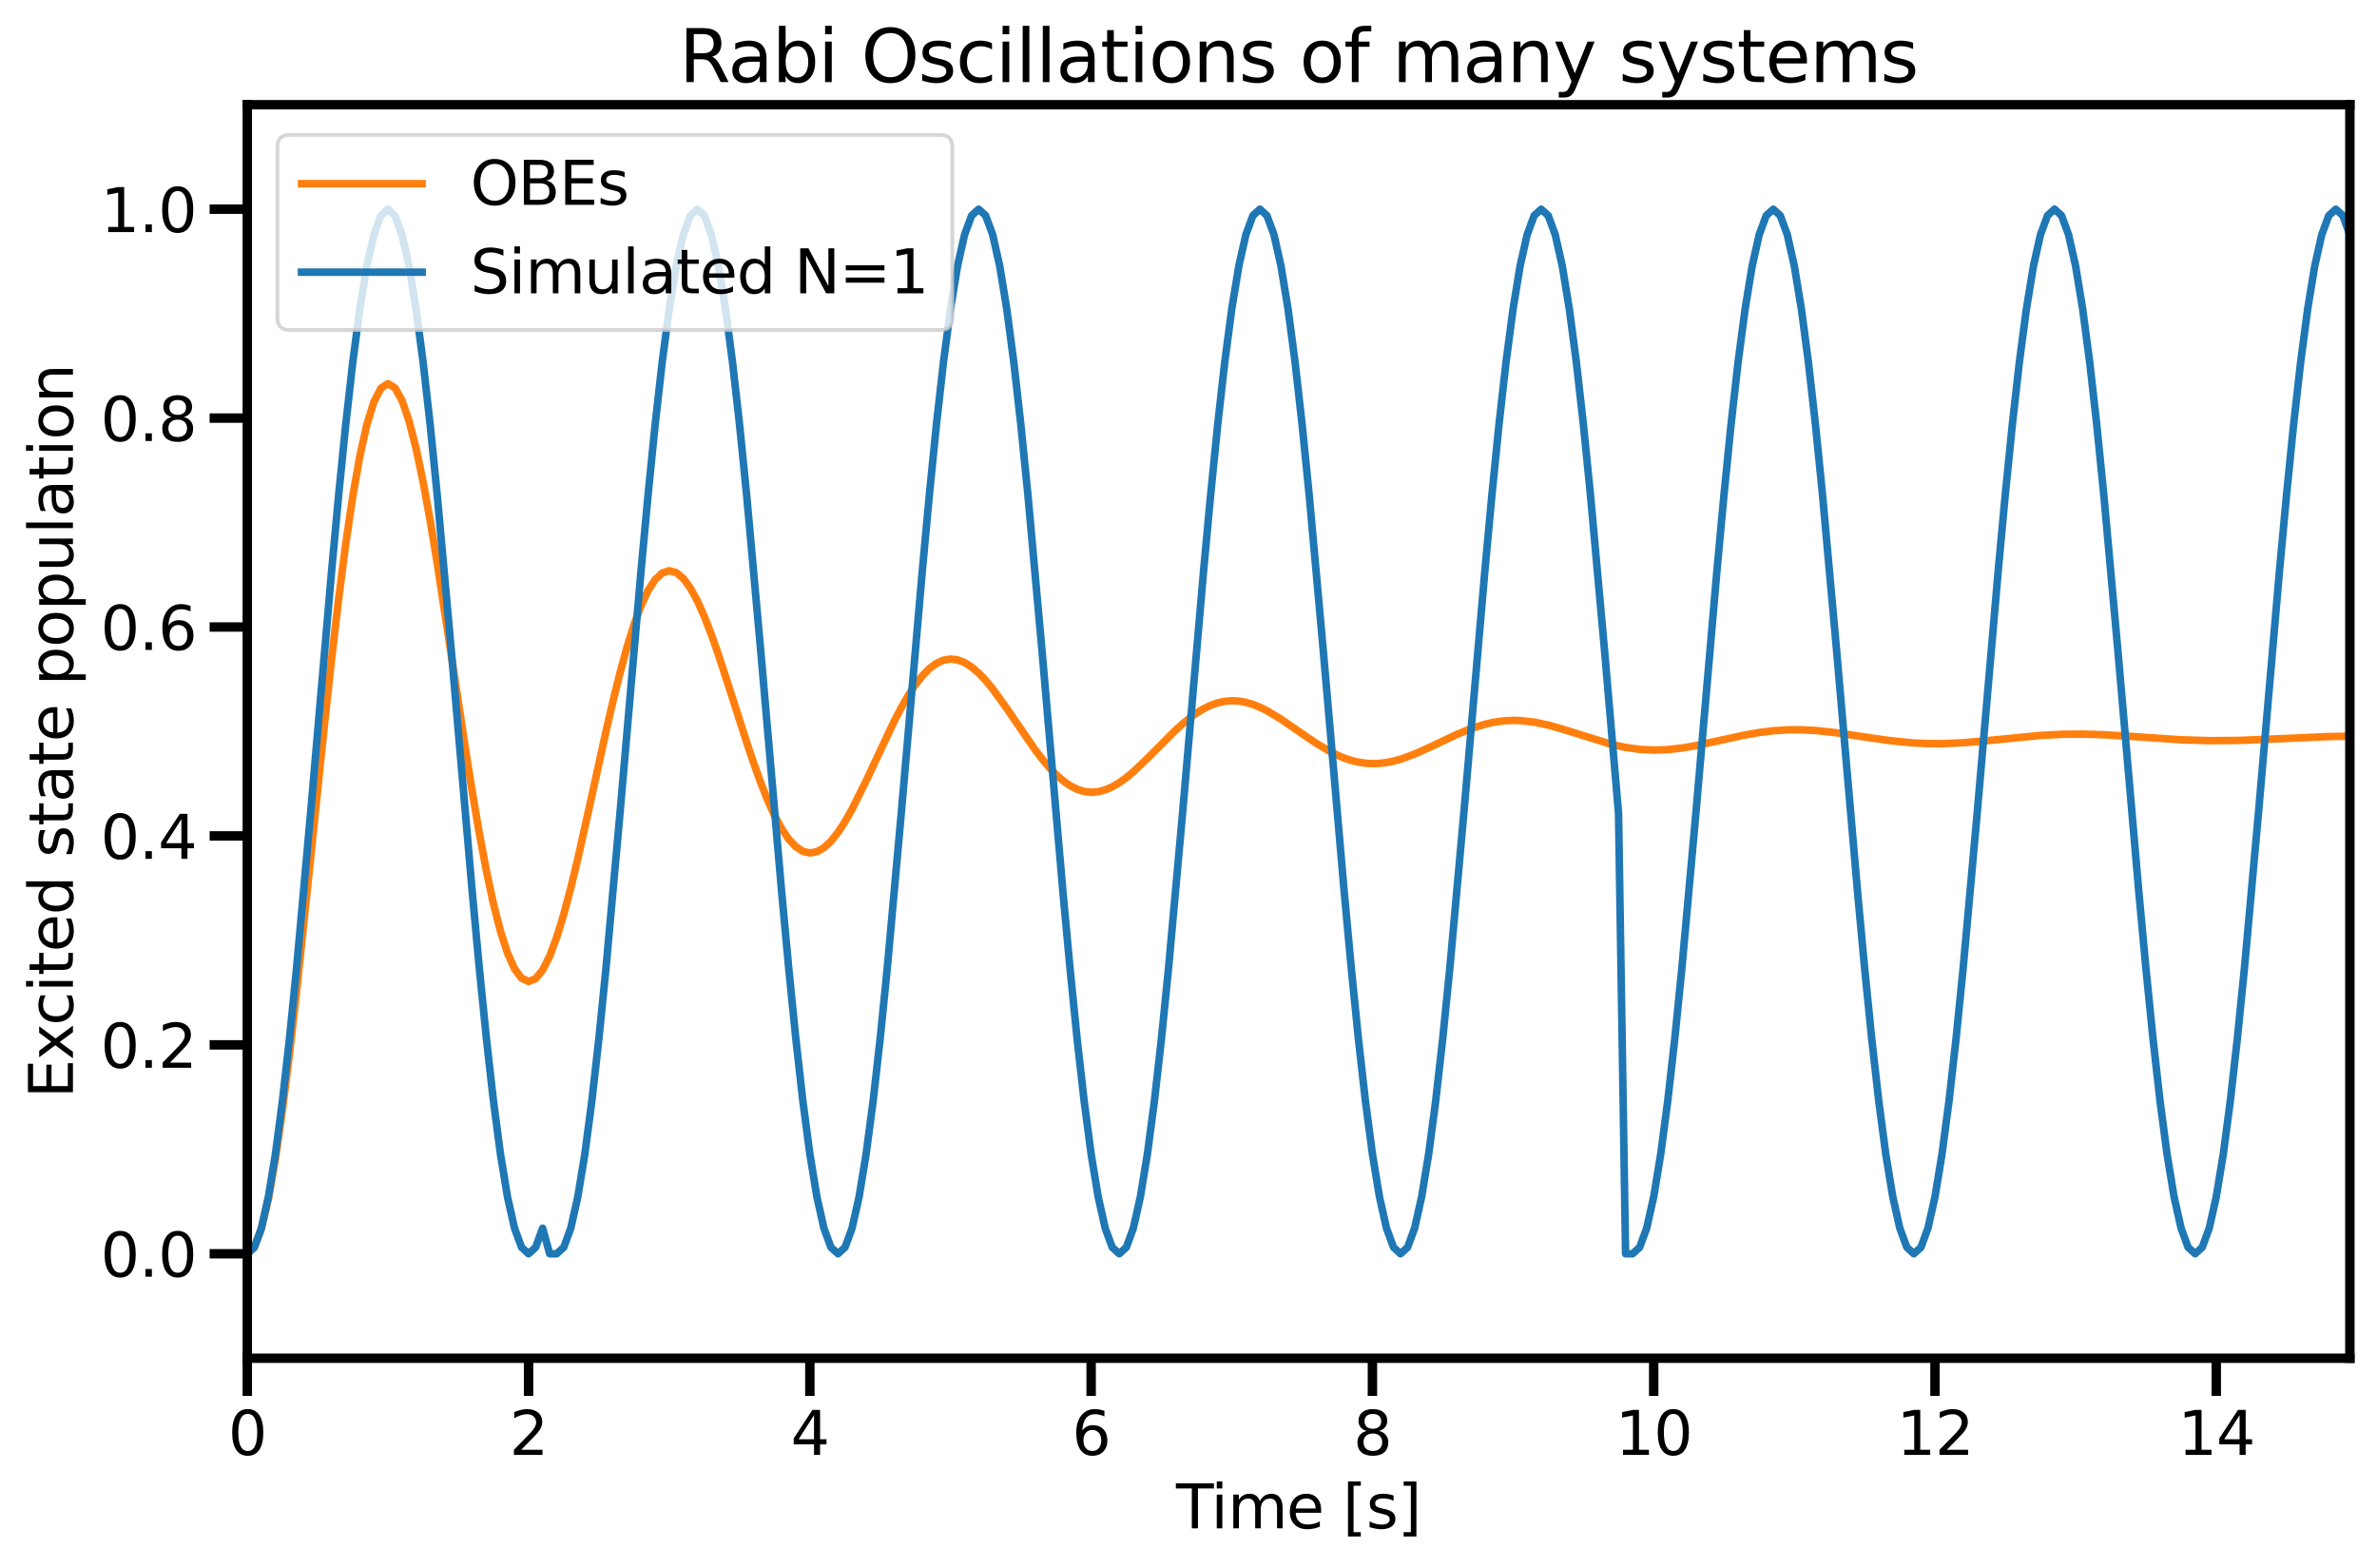 <?xml version="1.0" encoding="utf-8" standalone="no"?>
<!DOCTYPE svg PUBLIC "-//W3C//DTD SVG 1.1//EN"
  "http://www.w3.org/Graphics/SVG/1.1/DTD/svg11.dtd">
<svg xmlns:xlink="http://www.w3.org/1999/xlink" width="630.83pt" height="416.099pt" viewBox="0 0 630.83 416.099" xmlns="http://www.w3.org/2000/svg" version="1.1">
 <defs>
  <style type="text/css">*{stroke-linejoin: round; stroke-linecap: butt}</style>
 </defs>
 <g id="figure_1">
  <g id="patch_1">
   <path d="M 0 416.099 
L 630.83 416.099 
L 630.83 0 
L 0 0 
z
" style="fill: #ffffff"/>
  </g>
  <g id="axes_1">
   <g id="patch_2">
    <path d="M 65.63 360.429 
L 623.63 360.429 
L 623.63 27.789 
L 65.63 27.789 
z
" style="fill: #ffffff"/>
   </g>
   <g id="matplotlib.axis_1">
    <g id="xtick_1">
     <g id="line2d_1">
      <defs>
       <path id="m6a7c21805b" d="M 0 0 
L 0 10 
" style="stroke: #000000; stroke-width: 2.5"/>
      </defs>
      <g>
       <use xlink:href="#m6a7c21805b" x="65.63" y="360.429" style="stroke: #000000; stroke-width: 2.5"/>
      </g>
     </g>
     <g id="text_1">
      <!-- 0 -->
      <g transform="translate(60.54 386.087) scale(0.16 -0.16)">
       <defs>
        <path id="DejaVuSans-30" d="M 2034 4250 
Q 1547 4250 1301 3770 
Q 1056 3291 1056 2328 
Q 1056 1369 1301 889 
Q 1547 409 2034 409 
Q 2525 409 2770 889 
Q 3016 1369 3016 2328 
Q 3016 3291 2770 3770 
Q 2525 4250 2034 4250 
z
M 2034 4750 
Q 2819 4750 3233 4129 
Q 3647 3509 3647 2328 
Q 3647 1150 3233 529 
Q 2819 -91 2034 -91 
Q 1250 -91 836 529 
Q 422 1150 422 2328 
Q 422 3509 836 4129 
Q 1250 4750 2034 4750 
z
" transform="scale(0.016)"/>
       </defs>
       <use xlink:href="#DejaVuSans-30"/>
      </g>
     </g>
    </g>
    <g id="xtick_2">
     <g id="line2d_2">
      <g>
       <use xlink:href="#m6a7c21805b" x="140.279" y="360.429" style="stroke: #000000; stroke-width: 2.5"/>
      </g>
     </g>
     <g id="text_2">
      <!-- 2 -->
      <g transform="translate(135.189 386.087) scale(0.16 -0.16)">
       <defs>
        <path id="DejaVuSans-32" d="M 1228 531 
L 3431 531 
L 3431 0 
L 469 0 
L 469 531 
Q 828 903 1448 1529 
Q 2069 2156 2228 2338 
Q 2531 2678 2651 2914 
Q 2772 3150 2772 3378 
Q 2772 3750 2511 3984 
Q 2250 4219 1831 4219 
Q 1534 4219 1204 4116 
Q 875 4013 500 3803 
L 500 4441 
Q 881 4594 1212 4672 
Q 1544 4750 1819 4750 
Q 2544 4750 2975 4387 
Q 3406 4025 3406 3419 
Q 3406 3131 3298 2873 
Q 3191 2616 2906 2266 
Q 2828 2175 2409 1742 
Q 1991 1309 1228 531 
z
" transform="scale(0.016)"/>
       </defs>
       <use xlink:href="#DejaVuSans-32"/>
      </g>
     </g>
    </g>
    <g id="xtick_3">
     <g id="line2d_3">
      <g>
       <use xlink:href="#m6a7c21805b" x="214.928" y="360.429" style="stroke: #000000; stroke-width: 2.5"/>
      </g>
     </g>
     <g id="text_3">
      <!-- 4 -->
      <g transform="translate(209.838 386.087) scale(0.16 -0.16)">
       <defs>
        <path id="DejaVuSans-34" d="M 2419 4116 
L 825 1625 
L 2419 1625 
L 2419 4116 
z
M 2253 4666 
L 3047 4666 
L 3047 1625 
L 3713 1625 
L 3713 1100 
L 3047 1100 
L 3047 0 
L 2419 0 
L 2419 1100 
L 313 1100 
L 313 1709 
L 2253 4666 
z
" transform="scale(0.016)"/>
       </defs>
       <use xlink:href="#DejaVuSans-34"/>
      </g>
     </g>
    </g>
    <g id="xtick_4">
     <g id="line2d_4">
      <g>
       <use xlink:href="#m6a7c21805b" x="289.576" y="360.429" style="stroke: #000000; stroke-width: 2.5"/>
      </g>
     </g>
     <g id="text_4">
      <!-- 6 -->
      <g transform="translate(284.486 386.087) scale(0.16 -0.16)">
       <defs>
        <path id="DejaVuSans-36" d="M 2113 2584 
Q 1688 2584 1439 2293 
Q 1191 2003 1191 1497 
Q 1191 994 1439 701 
Q 1688 409 2113 409 
Q 2538 409 2786 701 
Q 3034 994 3034 1497 
Q 3034 2003 2786 2293 
Q 2538 2584 2113 2584 
z
M 3366 4563 
L 3366 3988 
Q 3128 4100 2886 4159 
Q 2644 4219 2406 4219 
Q 1781 4219 1451 3797 
Q 1122 3375 1075 2522 
Q 1259 2794 1537 2939 
Q 1816 3084 2150 3084 
Q 2853 3084 3261 2657 
Q 3669 2231 3669 1497 
Q 3669 778 3244 343 
Q 2819 -91 2113 -91 
Q 1303 -91 875 529 
Q 447 1150 447 2328 
Q 447 3434 972 4092 
Q 1497 4750 2381 4750 
Q 2619 4750 2861 4703 
Q 3103 4656 3366 4563 
z
" transform="scale(0.016)"/>
       </defs>
       <use xlink:href="#DejaVuSans-36"/>
      </g>
     </g>
    </g>
    <g id="xtick_5">
     <g id="line2d_5">
      <g>
       <use xlink:href="#m6a7c21805b" x="364.225" y="360.429" style="stroke: #000000; stroke-width: 2.5"/>
      </g>
     </g>
     <g id="text_5">
      <!-- 8 -->
      <g transform="translate(359.135 386.087) scale(0.16 -0.16)">
       <defs>
        <path id="DejaVuSans-38" d="M 2034 2216 
Q 1584 2216 1326 1975 
Q 1069 1734 1069 1313 
Q 1069 891 1326 650 
Q 1584 409 2034 409 
Q 2484 409 2743 651 
Q 3003 894 3003 1313 
Q 3003 1734 2745 1975 
Q 2488 2216 2034 2216 
z
M 1403 2484 
Q 997 2584 770 2862 
Q 544 3141 544 3541 
Q 544 4100 942 4425 
Q 1341 4750 2034 4750 
Q 2731 4750 3128 4425 
Q 3525 4100 3525 3541 
Q 3525 3141 3298 2862 
Q 3072 2584 2669 2484 
Q 3125 2378 3379 2068 
Q 3634 1759 3634 1313 
Q 3634 634 3220 271 
Q 2806 -91 2034 -91 
Q 1263 -91 848 271 
Q 434 634 434 1313 
Q 434 1759 690 2068 
Q 947 2378 1403 2484 
z
M 1172 3481 
Q 1172 3119 1398 2916 
Q 1625 2713 2034 2713 
Q 2441 2713 2670 2916 
Q 2900 3119 2900 3481 
Q 2900 3844 2670 4047 
Q 2441 4250 2034 4250 
Q 1625 4250 1398 4047 
Q 1172 3844 1172 3481 
z
" transform="scale(0.016)"/>
       </defs>
       <use xlink:href="#DejaVuSans-38"/>
      </g>
     </g>
    </g>
    <g id="xtick_6">
     <g id="line2d_6">
      <g>
       <use xlink:href="#m6a7c21805b" x="438.874" y="360.429" style="stroke: #000000; stroke-width: 2.5"/>
      </g>
     </g>
     <g id="text_6">
      <!-- 10 -->
      <g transform="translate(428.694 386.087) scale(0.16 -0.16)">
       <defs>
        <path id="DejaVuSans-31" d="M 794 531 
L 1825 531 
L 1825 4091 
L 703 3866 
L 703 4441 
L 1819 4666 
L 2450 4666 
L 2450 531 
L 3481 531 
L 3481 0 
L 794 0 
L 794 531 
z
" transform="scale(0.016)"/>
       </defs>
       <use xlink:href="#DejaVuSans-31"/>
       <use xlink:href="#DejaVuSans-30" x="63.623"/>
      </g>
     </g>
    </g>
    <g id="xtick_7">
     <g id="line2d_7">
      <g>
       <use xlink:href="#m6a7c21805b" x="513.523" y="360.429" style="stroke: #000000; stroke-width: 2.5"/>
      </g>
     </g>
     <g id="text_7">
      <!-- 12 -->
      <g transform="translate(503.343 386.087) scale(0.16 -0.16)">
       <use xlink:href="#DejaVuSans-31"/>
       <use xlink:href="#DejaVuSans-32" x="63.623"/>
      </g>
     </g>
    </g>
    <g id="xtick_8">
     <g id="line2d_8">
      <g>
       <use xlink:href="#m6a7c21805b" x="588.172" y="360.429" style="stroke: #000000; stroke-width: 2.5"/>
      </g>
     </g>
     <g id="text_8">
      <!-- 14 -->
      <g transform="translate(577.992 386.087) scale(0.16 -0.16)">
       <use xlink:href="#DejaVuSans-31"/>
       <use xlink:href="#DejaVuSans-34" x="63.623"/>
      </g>
     </g>
    </g>
    <g id="text_9">
     <!-- Time [s] -->
     <g transform="translate(312.104 405.572) scale(0.16 -0.16)">
      <defs>
       <path id="DejaVuSans-54" d="M -19 4666 
L 3928 4666 
L 3928 4134 
L 2272 4134 
L 2272 0 
L 1638 0 
L 1638 4134 
L -19 4134 
L -19 4666 
z
" transform="scale(0.016)"/>
       <path id="DejaVuSans-69" d="M 603 3500 
L 1178 3500 
L 1178 0 
L 603 0 
L 603 3500 
z
M 603 4863 
L 1178 4863 
L 1178 4134 
L 603 4134 
L 603 4863 
z
" transform="scale(0.016)"/>
       <path id="DejaVuSans-6d" d="M 3328 2828 
Q 3544 3216 3844 3400 
Q 4144 3584 4550 3584 
Q 5097 3584 5394 3201 
Q 5691 2819 5691 2113 
L 5691 0 
L 5113 0 
L 5113 2094 
Q 5113 2597 4934 2840 
Q 4756 3084 4391 3084 
Q 3944 3084 3684 2787 
Q 3425 2491 3425 1978 
L 3425 0 
L 2847 0 
L 2847 2094 
Q 2847 2600 2669 2842 
Q 2491 3084 2119 3084 
Q 1678 3084 1418 2786 
Q 1159 2488 1159 1978 
L 1159 0 
L 581 0 
L 581 3500 
L 1159 3500 
L 1159 2956 
Q 1356 3278 1631 3431 
Q 1906 3584 2284 3584 
Q 2666 3584 2933 3390 
Q 3200 3197 3328 2828 
z
" transform="scale(0.016)"/>
       <path id="DejaVuSans-65" d="M 3597 1894 
L 3597 1613 
L 953 1613 
Q 991 1019 1311 708 
Q 1631 397 2203 397 
Q 2534 397 2845 478 
Q 3156 559 3463 722 
L 3463 178 
Q 3153 47 2828 -22 
Q 2503 -91 2169 -91 
Q 1331 -91 842 396 
Q 353 884 353 1716 
Q 353 2575 817 3079 
Q 1281 3584 2069 3584 
Q 2775 3584 3186 3129 
Q 3597 2675 3597 1894 
z
M 3022 2063 
Q 3016 2534 2758 2815 
Q 2500 3097 2075 3097 
Q 1594 3097 1305 2825 
Q 1016 2553 972 2059 
L 3022 2063 
z
" transform="scale(0.016)"/>
       <path id="DejaVuSans-20" transform="scale(0.016)"/>
       <path id="DejaVuSans-5b" d="M 550 4863 
L 1875 4863 
L 1875 4416 
L 1125 4416 
L 1125 -397 
L 1875 -397 
L 1875 -844 
L 550 -844 
L 550 4863 
z
" transform="scale(0.016)"/>
       <path id="DejaVuSans-73" d="M 2834 3397 
L 2834 2853 
Q 2591 2978 2328 3040 
Q 2066 3103 1784 3103 
Q 1356 3103 1142 2972 
Q 928 2841 928 2578 
Q 928 2378 1081 2264 
Q 1234 2150 1697 2047 
L 1894 2003 
Q 2506 1872 2764 1633 
Q 3022 1394 3022 966 
Q 3022 478 2636 193 
Q 2250 -91 1575 -91 
Q 1294 -91 989 -36 
Q 684 19 347 128 
L 347 722 
Q 666 556 975 473 
Q 1284 391 1588 391 
Q 1994 391 2212 530 
Q 2431 669 2431 922 
Q 2431 1156 2273 1281 
Q 2116 1406 1581 1522 
L 1381 1569 
Q 847 1681 609 1914 
Q 372 2147 372 2553 
Q 372 3047 722 3315 
Q 1072 3584 1716 3584 
Q 2034 3584 2315 3537 
Q 2597 3491 2834 3397 
z
" transform="scale(0.016)"/>
       <path id="DejaVuSans-5d" d="M 1947 4863 
L 1947 -844 
L 622 -844 
L 622 -397 
L 1369 -397 
L 1369 4416 
L 622 4416 
L 622 4863 
L 1947 4863 
z
" transform="scale(0.016)"/>
      </defs>
      <use xlink:href="#DejaVuSans-54"/>
      <use xlink:href="#DejaVuSans-69" x="57.959"/>
      <use xlink:href="#DejaVuSans-6d" x="85.742"/>
      <use xlink:href="#DejaVuSans-65" x="183.154"/>
      <use xlink:href="#DejaVuSans-20" x="244.678"/>
      <use xlink:href="#DejaVuSans-5b" x="276.465"/>
      <use xlink:href="#DejaVuSans-73" x="315.479"/>
      <use xlink:href="#DejaVuSans-5d" x="367.578"/>
     </g>
    </g>
   </g>
   <g id="matplotlib.axis_2">
    <g id="ytick_1">
     <g id="line2d_9">
      <defs>
       <path id="m523ffb950b" d="M 0 0 
L -10 0 
" style="stroke: #000000; stroke-width: 2.5"/>
      </defs>
      <g>
       <use xlink:href="#m523ffb950b" x="65.63" y="332.709" style="stroke: #000000; stroke-width: 2.5"/>
      </g>
     </g>
     <g id="text_10">
      <!-- 0.0 -->
      <g transform="translate(26.685 338.788) scale(0.16 -0.16)">
       <defs>
        <path id="DejaVuSans-2e" d="M 684 794 
L 1344 794 
L 1344 0 
L 684 0 
L 684 794 
z
" transform="scale(0.016)"/>
       </defs>
       <use xlink:href="#DejaVuSans-30"/>
       <use xlink:href="#DejaVuSans-2e" x="63.623"/>
       <use xlink:href="#DejaVuSans-30" x="95.41"/>
      </g>
     </g>
    </g>
    <g id="ytick_2">
     <g id="line2d_10">
      <g>
       <use xlink:href="#m523ffb950b" x="65.63" y="277.269" style="stroke: #000000; stroke-width: 2.5"/>
      </g>
     </g>
     <g id="text_11">
      <!-- 0.2 -->
      <g transform="translate(26.685 283.348) scale(0.16 -0.16)">
       <use xlink:href="#DejaVuSans-30"/>
       <use xlink:href="#DejaVuSans-2e" x="63.623"/>
       <use xlink:href="#DejaVuSans-32" x="95.41"/>
      </g>
     </g>
    </g>
    <g id="ytick_3">
     <g id="line2d_11">
      <g>
       <use xlink:href="#m523ffb950b" x="65.63" y="221.829" style="stroke: #000000; stroke-width: 2.5"/>
      </g>
     </g>
     <g id="text_12">
      <!-- 0.4 -->
      <g transform="translate(26.685 227.908) scale(0.16 -0.16)">
       <use xlink:href="#DejaVuSans-30"/>
       <use xlink:href="#DejaVuSans-2e" x="63.623"/>
       <use xlink:href="#DejaVuSans-34" x="95.41"/>
      </g>
     </g>
    </g>
    <g id="ytick_4">
     <g id="line2d_12">
      <g>
       <use xlink:href="#m523ffb950b" x="65.63" y="166.389" style="stroke: #000000; stroke-width: 2.5"/>
      </g>
     </g>
     <g id="text_13">
      <!-- 0.6 -->
      <g transform="translate(26.685 172.468) scale(0.16 -0.16)">
       <use xlink:href="#DejaVuSans-30"/>
       <use xlink:href="#DejaVuSans-2e" x="63.623"/>
       <use xlink:href="#DejaVuSans-36" x="95.41"/>
      </g>
     </g>
    </g>
    <g id="ytick_5">
     <g id="line2d_13">
      <g>
       <use xlink:href="#m523ffb950b" x="65.63" y="110.949" style="stroke: #000000; stroke-width: 2.5"/>
      </g>
     </g>
     <g id="text_14">
      <!-- 0.8 -->
      <g transform="translate(26.685 117.028) scale(0.16 -0.16)">
       <use xlink:href="#DejaVuSans-30"/>
       <use xlink:href="#DejaVuSans-2e" x="63.623"/>
       <use xlink:href="#DejaVuSans-38" x="95.41"/>
      </g>
     </g>
    </g>
    <g id="ytick_6">
     <g id="line2d_14">
      <g>
       <use xlink:href="#m523ffb950b" x="65.63" y="55.509" style="stroke: #000000; stroke-width: 2.5"/>
      </g>
     </g>
     <g id="text_15">
      <!-- 1.0 -->
      <g transform="translate(26.685 61.588) scale(0.16 -0.16)">
       <use xlink:href="#DejaVuSans-31"/>
       <use xlink:href="#DejaVuSans-2e" x="63.623"/>
       <use xlink:href="#DejaVuSans-30" x="95.41"/>
      </g>
     </g>
    </g>
    <g id="text_16">
     <!-- Excited state population -->
     <g transform="translate(19.358 291.439) rotate(-90) scale(0.16 -0.16)">
      <defs>
       <path id="DejaVuSans-45" d="M 628 4666 
L 3578 4666 
L 3578 4134 
L 1259 4134 
L 1259 2753 
L 3481 2753 
L 3481 2222 
L 1259 2222 
L 1259 531 
L 3634 531 
L 3634 0 
L 628 0 
L 628 4666 
z
" transform="scale(0.016)"/>
       <path id="DejaVuSans-78" d="M 3513 3500 
L 2247 1797 
L 3578 0 
L 2900 0 
L 1881 1375 
L 863 0 
L 184 0 
L 1544 1831 
L 300 3500 
L 978 3500 
L 1906 2253 
L 2834 3500 
L 3513 3500 
z
" transform="scale(0.016)"/>
       <path id="DejaVuSans-63" d="M 3122 3366 
L 3122 2828 
Q 2878 2963 2633 3030 
Q 2388 3097 2138 3097 
Q 1578 3097 1268 2742 
Q 959 2388 959 1747 
Q 959 1106 1268 751 
Q 1578 397 2138 397 
Q 2388 397 2633 464 
Q 2878 531 3122 666 
L 3122 134 
Q 2881 22 2623 -34 
Q 2366 -91 2075 -91 
Q 1284 -91 818 406 
Q 353 903 353 1747 
Q 353 2603 823 3093 
Q 1294 3584 2113 3584 
Q 2378 3584 2631 3529 
Q 2884 3475 3122 3366 
z
" transform="scale(0.016)"/>
       <path id="DejaVuSans-74" d="M 1172 4494 
L 1172 3500 
L 2356 3500 
L 2356 3053 
L 1172 3053 
L 1172 1153 
Q 1172 725 1289 603 
Q 1406 481 1766 481 
L 2356 481 
L 2356 0 
L 1766 0 
Q 1100 0 847 248 
Q 594 497 594 1153 
L 594 3053 
L 172 3053 
L 172 3500 
L 594 3500 
L 594 4494 
L 1172 4494 
z
" transform="scale(0.016)"/>
       <path id="DejaVuSans-64" d="M 2906 2969 
L 2906 4863 
L 3481 4863 
L 3481 0 
L 2906 0 
L 2906 525 
Q 2725 213 2448 61 
Q 2172 -91 1784 -91 
Q 1150 -91 751 415 
Q 353 922 353 1747 
Q 353 2572 751 3078 
Q 1150 3584 1784 3584 
Q 2172 3584 2448 3432 
Q 2725 3281 2906 2969 
z
M 947 1747 
Q 947 1113 1208 752 
Q 1469 391 1925 391 
Q 2381 391 2643 752 
Q 2906 1113 2906 1747 
Q 2906 2381 2643 2742 
Q 2381 3103 1925 3103 
Q 1469 3103 1208 2742 
Q 947 2381 947 1747 
z
" transform="scale(0.016)"/>
       <path id="DejaVuSans-61" d="M 2194 1759 
Q 1497 1759 1228 1600 
Q 959 1441 959 1056 
Q 959 750 1161 570 
Q 1363 391 1709 391 
Q 2188 391 2477 730 
Q 2766 1069 2766 1631 
L 2766 1759 
L 2194 1759 
z
M 3341 1997 
L 3341 0 
L 2766 0 
L 2766 531 
Q 2569 213 2275 61 
Q 1981 -91 1556 -91 
Q 1019 -91 701 211 
Q 384 513 384 1019 
Q 384 1609 779 1909 
Q 1175 2209 1959 2209 
L 2766 2209 
L 2766 2266 
Q 2766 2663 2505 2880 
Q 2244 3097 1772 3097 
Q 1472 3097 1187 3025 
Q 903 2953 641 2809 
L 641 3341 
Q 956 3463 1253 3523 
Q 1550 3584 1831 3584 
Q 2591 3584 2966 3190 
Q 3341 2797 3341 1997 
z
" transform="scale(0.016)"/>
       <path id="DejaVuSans-70" d="M 1159 525 
L 1159 -1331 
L 581 -1331 
L 581 3500 
L 1159 3500 
L 1159 2969 
Q 1341 3281 1617 3432 
Q 1894 3584 2278 3584 
Q 2916 3584 3314 3078 
Q 3713 2572 3713 1747 
Q 3713 922 3314 415 
Q 2916 -91 2278 -91 
Q 1894 -91 1617 61 
Q 1341 213 1159 525 
z
M 3116 1747 
Q 3116 2381 2855 2742 
Q 2594 3103 2138 3103 
Q 1681 3103 1420 2742 
Q 1159 2381 1159 1747 
Q 1159 1113 1420 752 
Q 1681 391 2138 391 
Q 2594 391 2855 752 
Q 3116 1113 3116 1747 
z
" transform="scale(0.016)"/>
       <path id="DejaVuSans-6f" d="M 1959 3097 
Q 1497 3097 1228 2736 
Q 959 2375 959 1747 
Q 959 1119 1226 758 
Q 1494 397 1959 397 
Q 2419 397 2687 759 
Q 2956 1122 2956 1747 
Q 2956 2369 2687 2733 
Q 2419 3097 1959 3097 
z
M 1959 3584 
Q 2709 3584 3137 3096 
Q 3566 2609 3566 1747 
Q 3566 888 3137 398 
Q 2709 -91 1959 -91 
Q 1206 -91 779 398 
Q 353 888 353 1747 
Q 353 2609 779 3096 
Q 1206 3584 1959 3584 
z
" transform="scale(0.016)"/>
       <path id="DejaVuSans-75" d="M 544 1381 
L 544 3500 
L 1119 3500 
L 1119 1403 
Q 1119 906 1312 657 
Q 1506 409 1894 409 
Q 2359 409 2629 706 
Q 2900 1003 2900 1516 
L 2900 3500 
L 3475 3500 
L 3475 0 
L 2900 0 
L 2900 538 
Q 2691 219 2414 64 
Q 2138 -91 1772 -91 
Q 1169 -91 856 284 
Q 544 659 544 1381 
z
M 1991 3584 
L 1991 3584 
z
" transform="scale(0.016)"/>
       <path id="DejaVuSans-6c" d="M 603 4863 
L 1178 4863 
L 1178 0 
L 603 0 
L 603 4863 
z
" transform="scale(0.016)"/>
       <path id="DejaVuSans-6e" d="M 3513 2113 
L 3513 0 
L 2938 0 
L 2938 2094 
Q 2938 2591 2744 2837 
Q 2550 3084 2163 3084 
Q 1697 3084 1428 2787 
Q 1159 2491 1159 1978 
L 1159 0 
L 581 0 
L 581 3500 
L 1159 3500 
L 1159 2956 
Q 1366 3272 1645 3428 
Q 1925 3584 2291 3584 
Q 2894 3584 3203 3211 
Q 3513 2838 3513 2113 
z
" transform="scale(0.016)"/>
      </defs>
      <use xlink:href="#DejaVuSans-45"/>
      <use xlink:href="#DejaVuSans-78" x="63.184"/>
      <use xlink:href="#DejaVuSans-63" x="120.613"/>
      <use xlink:href="#DejaVuSans-69" x="175.594"/>
      <use xlink:href="#DejaVuSans-74" x="203.377"/>
      <use xlink:href="#DejaVuSans-65" x="242.586"/>
      <use xlink:href="#DejaVuSans-64" x="304.109"/>
      <use xlink:href="#DejaVuSans-20" x="367.586"/>
      <use xlink:href="#DejaVuSans-73" x="399.373"/>
      <use xlink:href="#DejaVuSans-74" x="451.473"/>
      <use xlink:href="#DejaVuSans-61" x="490.682"/>
      <use xlink:href="#DejaVuSans-74" x="551.961"/>
      <use xlink:href="#DejaVuSans-65" x="591.17"/>
      <use xlink:href="#DejaVuSans-20" x="652.693"/>
      <use xlink:href="#DejaVuSans-70" x="684.48"/>
      <use xlink:href="#DejaVuSans-6f" x="747.957"/>
      <use xlink:href="#DejaVuSans-70" x="809.139"/>
      <use xlink:href="#DejaVuSans-75" x="872.615"/>
      <use xlink:href="#DejaVuSans-6c" x="935.994"/>
      <use xlink:href="#DejaVuSans-61" x="963.777"/>
      <use xlink:href="#DejaVuSans-74" x="1025.057"/>
      <use xlink:href="#DejaVuSans-69" x="1064.266"/>
      <use xlink:href="#DejaVuSans-6f" x="1092.049"/>
      <use xlink:href="#DejaVuSans-6e" x="1153.23"/>
     </g>
    </g>
   </g>
   <g id="line2d_15">
    <path d="M 65.63 332.709 
L 67.496 331.024 
L 69.362 326.092 
L 71.229 318.155 
L 73.095 307.516 
L 74.961 294.536 
L 76.827 279.618 
L 78.694 263.199 
L 82.426 227.695 
L 86.158 191.715 
L 88.025 174.648 
L 89.891 158.728 
L 91.757 144.303 
L 93.623 131.669 
L 95.49 121.071 
L 97.356 112.693 
L 99.222 106.659 
L 101.088 103.029 
L 102.954 101.804 
L 104.821 102.925 
L 106.687 106.279 
L 108.553 111.702 
L 110.419 118.984 
L 112.286 127.879 
L 114.152 138.11 
L 116.018 149.377 
L 119.75 173.759 
L 123.483 198.488 
L 125.349 210.224 
L 127.215 221.177 
L 129.082 231.107 
L 130.948 239.808 
L 132.814 247.113 
L 134.68 252.894 
L 136.546 257.066 
L 138.413 259.587 
L 140.279 260.454 
L 142.145 259.709 
L 144.011 257.428 
L 145.877 253.724 
L 147.744 248.739 
L 149.61 242.644 
L 151.476 235.627 
L 153.342 227.895 
L 157.075 211.152 
L 160.807 194.156 
L 162.673 186.085 
L 164.54 178.55 
L 166.406 171.715 
L 168.272 165.722 
L 170.138 160.687 
L 172.005 156.698 
L 173.871 153.813 
L 175.737 152.063 
L 177.603 151.449 
L 179.469 151.944 
L 181.336 153.495 
L 183.202 156.026 
L 185.068 159.437 
L 186.934 163.614 
L 188.801 168.426 
L 190.667 173.732 
L 194.399 185.23 
L 198.132 196.911 
L 199.998 202.461 
L 201.864 207.646 
L 203.73 212.35 
L 205.597 216.477 
L 207.463 219.948 
L 209.329 222.701 
L 211.195 224.695 
L 213.061 225.91 
L 214.928 226.344 
L 216.794 226.015 
L 218.66 224.961 
L 220.526 223.232 
L 222.393 220.897 
L 224.259 218.035 
L 226.125 214.735 
L 229.857 207.214 
L 237.322 191.353 
L 239.189 187.787 
L 241.055 184.549 
L 242.921 181.706 
L 244.787 179.314 
L 246.653 177.415 
L 248.52 176.036 
L 250.386 175.193 
L 252.252 174.886 
L 254.118 175.103 
L 255.985 175.82 
L 257.851 177.001 
L 259.717 178.599 
L 261.583 180.561 
L 263.449 182.824 
L 267.182 187.986 
L 274.647 198.886 
L 276.513 201.34 
L 278.379 203.569 
L 280.245 205.527 
L 282.112 207.175 
L 283.978 208.486 
L 285.844 209.439 
L 287.71 210.024 
L 289.576 210.241 
L 291.443 210.097 
L 293.309 209.61 
L 295.175 208.803 
L 297.041 207.709 
L 298.908 206.365 
L 300.774 204.813 
L 304.506 201.27 
L 311.971 193.779 
L 313.837 192.091 
L 315.704 190.557 
L 317.57 189.208 
L 319.436 188.072 
L 321.302 187.168 
L 323.168 186.509 
L 325.035 186.103 
L 326.901 185.95 
L 328.767 186.045 
L 330.633 186.376 
L 332.5 186.927 
L 334.366 187.675 
L 336.232 188.596 
L 339.964 190.837 
L 345.563 194.707 
L 349.296 197.241 
L 353.028 199.459 
L 354.894 200.387 
L 356.76 201.17 
L 358.627 201.794 
L 360.493 202.25 
L 362.359 202.531 
L 364.225 202.639 
L 366.092 202.576 
L 367.958 202.351 
L 369.824 201.975 
L 371.69 201.463 
L 375.423 200.102 
L 379.155 198.433 
L 386.62 194.894 
L 390.352 193.369 
L 394.085 192.189 
L 395.951 191.759 
L 397.817 191.444 
L 399.684 191.249 
L 401.55 191.173 
L 403.416 191.214 
L 407.148 191.624 
L 410.881 192.407 
L 414.613 193.461 
L 427.677 197.535 
L 431.409 198.347 
L 435.142 198.862 
L 438.874 199.051 
L 442.607 198.92 
L 446.339 198.504 
L 450.071 197.865 
L 455.67 196.657 
L 463.135 195.029 
L 466.867 194.382 
L 470.6 193.92 
L 474.332 193.676 
L 478.065 193.656 
L 481.797 193.846 
L 487.396 194.449 
L 496.727 195.86 
L 502.326 196.634 
L 507.924 197.161 
L 511.657 197.33 
L 515.389 197.345 
L 520.988 197.103 
L 526.587 196.624 
L 541.516 195.157 
L 547.115 194.866 
L 552.714 194.81 
L 558.312 194.975 
L 565.777 195.435 
L 578.841 196.312 
L 586.306 196.544 
L 593.77 196.492 
L 603.102 196.124 
L 618.031 195.463 
L 623.63 195.361 
L 623.63 195.361 
" clip-path="url(#pe5bd05ae9f)" style="fill: none; stroke: #ff7f0e; stroke-width: 2; stroke-linecap: square"/>
   </g>
   <g id="line2d_16">
    <path d="M 65.63 332.709 
L 67.496 331.003 
L 69.362 325.925 
L 71.229 317.603 
L 73.095 306.239 
L 74.961 292.114 
L 76.827 275.576 
L 78.694 257.032 
L 82.426 215.791 
L 88.025 151.279 
L 89.891 131.186 
L 91.757 112.642 
L 93.623 96.104 
L 95.49 81.979 
L 97.356 70.615 
L 99.222 62.293 
L 101.088 57.215 
L 102.954 55.509 
L 104.821 57.215 
L 106.687 62.293 
L 108.553 70.615 
L 110.419 81.979 
L 112.286 96.104 
L 114.152 112.642 
L 116.018 131.186 
L 119.75 172.427 
L 125.349 236.939 
L 127.215 257.032 
L 129.082 275.576 
L 130.948 292.114 
L 132.814 306.239 
L 134.68 317.603 
L 136.546 325.925 
L 138.413 331.003 
L 140.279 332.709 
L 142.145 331.003 
L 144.011 325.925 
L 145.877 332.709 
L 147.744 332.709 
L 149.61 331.003 
L 151.476 325.925 
L 153.342 317.603 
L 155.209 306.239 
L 157.075 292.114 
L 158.941 275.576 
L 160.807 257.032 
L 164.54 215.791 
L 170.138 151.279 
L 172.005 131.186 
L 173.871 112.642 
L 175.737 96.104 
L 177.603 81.979 
L 179.469 70.615 
L 181.336 62.293 
L 183.202 57.215 
L 185.068 55.509 
L 186.934 57.215 
L 188.801 62.293 
L 190.667 70.615 
L 192.533 81.979 
L 194.399 96.104 
L 196.265 112.642 
L 198.132 131.186 
L 201.864 172.427 
L 207.463 236.939 
L 209.329 257.032 
L 211.195 275.576 
L 213.061 292.114 
L 214.928 306.239 
L 216.794 317.603 
L 218.66 325.925 
L 220.526 331.003 
L 222.393 332.709 
L 224.259 331.003 
L 226.125 325.925 
L 227.991 317.603 
L 229.857 306.239 
L 231.724 292.114 
L 233.59 275.576 
L 235.456 257.032 
L 239.189 215.791 
L 244.787 151.279 
L 246.653 131.186 
L 248.52 112.642 
L 250.386 96.104 
L 252.252 81.979 
L 254.118 70.615 
L 255.985 62.293 
L 257.851 57.215 
L 259.717 55.509 
L 261.583 57.215 
L 263.449 62.293 
L 265.316 70.615 
L 267.182 81.979 
L 269.048 96.104 
L 270.914 112.642 
L 272.781 131.186 
L 276.513 172.427 
L 282.112 236.939 
L 283.978 257.032 
L 285.844 275.576 
L 287.71 292.114 
L 289.576 306.239 
L 291.443 317.603 
L 293.309 325.925 
L 295.175 331.003 
L 297.041 332.709 
L 298.908 331.003 
L 300.774 325.925 
L 302.64 317.603 
L 304.506 306.239 
L 306.372 292.114 
L 308.239 275.576 
L 310.105 257.032 
L 313.837 215.791 
L 319.436 151.279 
L 321.302 131.186 
L 323.168 112.642 
L 325.035 96.104 
L 326.901 81.979 
L 328.767 70.615 
L 330.633 62.293 
L 332.5 57.215 
L 334.366 55.509 
L 336.232 57.215 
L 338.098 62.293 
L 339.964 70.615 
L 341.831 81.979 
L 343.697 96.104 
L 345.563 112.642 
L 347.429 131.186 
L 351.162 172.427 
L 356.76 236.939 
L 358.627 257.032 
L 360.493 275.576 
L 362.359 292.114 
L 364.225 306.239 
L 366.092 317.603 
L 367.958 325.925 
L 369.824 331.003 
L 371.69 332.709 
L 373.556 331.003 
L 375.423 325.925 
L 377.289 317.603 
L 379.155 306.239 
L 381.021 292.114 
L 382.888 275.576 
L 384.754 257.032 
L 388.486 215.791 
L 394.085 151.279 
L 395.951 131.186 
L 397.817 112.642 
L 399.684 96.104 
L 401.55 81.979 
L 403.416 70.615 
L 405.282 62.293 
L 407.148 57.215 
L 409.015 55.509 
L 410.881 57.215 
L 412.747 62.293 
L 414.613 70.615 
L 416.479 81.979 
L 418.346 96.104 
L 420.212 112.642 
L 422.078 131.186 
L 425.811 172.427 
L 429.543 215.791 
L 431.409 332.709 
L 433.275 332.709 
L 435.142 331.003 
L 437.008 325.925 
L 438.874 317.603 
L 440.74 306.239 
L 442.607 292.114 
L 444.473 275.576 
L 446.339 257.032 
L 450.071 215.791 
L 455.67 151.279 
L 457.536 131.186 
L 459.403 112.642 
L 461.269 96.104 
L 463.135 81.979 
L 465.001 70.615 
L 466.867 62.293 
L 468.734 57.215 
L 470.6 55.509 
L 472.466 57.215 
L 474.332 62.293 
L 476.199 70.615 
L 478.065 81.979 
L 479.931 96.104 
L 481.797 112.642 
L 483.663 131.186 
L 487.396 172.427 
L 492.995 236.939 
L 494.861 257.032 
L 496.727 275.576 
L 498.593 292.114 
L 500.459 306.239 
L 502.326 317.603 
L 504.192 325.925 
L 506.058 331.003 
L 507.924 332.709 
L 509.791 331.003 
L 511.657 325.925 
L 513.523 317.603 
L 515.389 306.239 
L 517.255 292.114 
L 519.122 275.576 
L 520.988 257.032 
L 524.72 215.791 
L 530.319 151.279 
L 532.185 131.186 
L 534.051 112.642 
L 535.918 96.104 
L 537.784 81.979 
L 539.65 70.615 
L 541.516 62.293 
L 543.383 57.215 
L 545.249 55.509 
L 547.115 57.215 
L 548.981 62.293 
L 550.847 70.615 
L 552.714 81.979 
L 554.58 96.104 
L 556.446 112.642 
L 558.312 131.186 
L 562.045 172.427 
L 567.643 236.939 
L 569.51 257.032 
L 571.376 275.576 
L 573.242 292.114 
L 575.108 306.239 
L 576.974 317.603 
L 578.841 325.925 
L 580.707 331.003 
L 582.573 332.709 
L 584.439 331.003 
L 586.306 325.925 
L 588.172 317.603 
L 590.038 306.239 
L 591.904 292.114 
L 593.77 275.576 
L 595.637 257.032 
L 599.369 215.791 
L 604.968 151.279 
L 606.834 131.186 
L 608.7 112.642 
L 610.566 96.104 
L 612.433 81.979 
L 614.299 70.615 
L 616.165 62.293 
L 618.031 57.215 
L 619.898 55.509 
L 621.764 57.215 
L 623.63 62.293 
L 623.63 62.293 
" clip-path="url(#pe5bd05ae9f)" style="fill: none; stroke: #1f77b4; stroke-width: 2; stroke-linecap: square"/>
   </g>
   <g id="patch_3">
    <path d="M 65.63 360.429 
L 65.63 27.789 
" style="fill: none; stroke: #000000; stroke-width: 2.5; stroke-linejoin: miter; stroke-linecap: square"/>
   </g>
   <g id="patch_4">
    <path d="M 623.63 360.429 
L 623.63 27.789 
" style="fill: none; stroke: #000000; stroke-width: 2.5; stroke-linejoin: miter; stroke-linecap: square"/>
   </g>
   <g id="patch_5">
    <path d="M 65.63 360.429 
L 623.63 360.429 
" style="fill: none; stroke: #000000; stroke-width: 2.5; stroke-linejoin: miter; stroke-linecap: square"/>
   </g>
   <g id="patch_6">
    <path d="M 65.63 27.789 
L 623.63 27.789 
" style="fill: none; stroke: #000000; stroke-width: 2.5; stroke-linejoin: miter; stroke-linecap: square"/>
   </g>
   <g id="text_17">
    <!-- Rabi Oscillations of many systems -->
    <g transform="translate(180.257 21.789) scale(0.192 -0.192)">
     <defs>
      <path id="DejaVuSans-52" d="M 2841 2188 
Q 3044 2119 3236 1894 
Q 3428 1669 3622 1275 
L 4263 0 
L 3584 0 
L 2988 1197 
Q 2756 1666 2539 1819 
Q 2322 1972 1947 1972 
L 1259 1972 
L 1259 0 
L 628 0 
L 628 4666 
L 2053 4666 
Q 2853 4666 3247 4331 
Q 3641 3997 3641 3322 
Q 3641 2881 3436 2590 
Q 3231 2300 2841 2188 
z
M 1259 4147 
L 1259 2491 
L 2053 2491 
Q 2509 2491 2742 2702 
Q 2975 2913 2975 3322 
Q 2975 3731 2742 3939 
Q 2509 4147 2053 4147 
L 1259 4147 
z
" transform="scale(0.016)"/>
      <path id="DejaVuSans-62" d="M 3116 1747 
Q 3116 2381 2855 2742 
Q 2594 3103 2138 3103 
Q 1681 3103 1420 2742 
Q 1159 2381 1159 1747 
Q 1159 1113 1420 752 
Q 1681 391 2138 391 
Q 2594 391 2855 752 
Q 3116 1113 3116 1747 
z
M 1159 2969 
Q 1341 3281 1617 3432 
Q 1894 3584 2278 3584 
Q 2916 3584 3314 3078 
Q 3713 2572 3713 1747 
Q 3713 922 3314 415 
Q 2916 -91 2278 -91 
Q 1894 -91 1617 61 
Q 1341 213 1159 525 
L 1159 0 
L 581 0 
L 581 4863 
L 1159 4863 
L 1159 2969 
z
" transform="scale(0.016)"/>
      <path id="DejaVuSans-4f" d="M 2522 4238 
Q 1834 4238 1429 3725 
Q 1025 3213 1025 2328 
Q 1025 1447 1429 934 
Q 1834 422 2522 422 
Q 3209 422 3611 934 
Q 4013 1447 4013 2328 
Q 4013 3213 3611 3725 
Q 3209 4238 2522 4238 
z
M 2522 4750 
Q 3503 4750 4090 4092 
Q 4678 3434 4678 2328 
Q 4678 1225 4090 567 
Q 3503 -91 2522 -91 
Q 1538 -91 948 565 
Q 359 1222 359 2328 
Q 359 3434 948 4092 
Q 1538 4750 2522 4750 
z
" transform="scale(0.016)"/>
      <path id="DejaVuSans-66" d="M 2375 4863 
L 2375 4384 
L 1825 4384 
Q 1516 4384 1395 4259 
Q 1275 4134 1275 3809 
L 1275 3500 
L 2222 3500 
L 2222 3053 
L 1275 3053 
L 1275 0 
L 697 0 
L 697 3053 
L 147 3053 
L 147 3500 
L 697 3500 
L 697 3744 
Q 697 4328 969 4595 
Q 1241 4863 1831 4863 
L 2375 4863 
z
" transform="scale(0.016)"/>
      <path id="DejaVuSans-79" d="M 2059 -325 
Q 1816 -950 1584 -1140 
Q 1353 -1331 966 -1331 
L 506 -1331 
L 506 -850 
L 844 -850 
Q 1081 -850 1212 -737 
Q 1344 -625 1503 -206 
L 1606 56 
L 191 3500 
L 800 3500 
L 1894 763 
L 2988 3500 
L 3597 3500 
L 2059 -325 
z
" transform="scale(0.016)"/>
     </defs>
     <use xlink:href="#DejaVuSans-52"/>
     <use xlink:href="#DejaVuSans-61" x="67.232"/>
     <use xlink:href="#DejaVuSans-62" x="128.512"/>
     <use xlink:href="#DejaVuSans-69" x="191.988"/>
     <use xlink:href="#DejaVuSans-20" x="219.771"/>
     <use xlink:href="#DejaVuSans-4f" x="251.559"/>
     <use xlink:href="#DejaVuSans-73" x="330.27"/>
     <use xlink:href="#DejaVuSans-63" x="382.369"/>
     <use xlink:href="#DejaVuSans-69" x="437.35"/>
     <use xlink:href="#DejaVuSans-6c" x="465.133"/>
     <use xlink:href="#DejaVuSans-6c" x="492.916"/>
     <use xlink:href="#DejaVuSans-61" x="520.699"/>
     <use xlink:href="#DejaVuSans-74" x="581.979"/>
     <use xlink:href="#DejaVuSans-69" x="621.188"/>
     <use xlink:href="#DejaVuSans-6f" x="648.971"/>
     <use xlink:href="#DejaVuSans-6e" x="710.152"/>
     <use xlink:href="#DejaVuSans-73" x="773.531"/>
     <use xlink:href="#DejaVuSans-20" x="825.631"/>
     <use xlink:href="#DejaVuSans-6f" x="857.418"/>
     <use xlink:href="#DejaVuSans-66" x="918.6"/>
     <use xlink:href="#DejaVuSans-20" x="953.805"/>
     <use xlink:href="#DejaVuSans-6d" x="985.592"/>
     <use xlink:href="#DejaVuSans-61" x="1083.004"/>
     <use xlink:href="#DejaVuSans-6e" x="1144.283"/>
     <use xlink:href="#DejaVuSans-79" x="1207.662"/>
     <use xlink:href="#DejaVuSans-20" x="1266.842"/>
     <use xlink:href="#DejaVuSans-73" x="1298.629"/>
     <use xlink:href="#DejaVuSans-79" x="1350.729"/>
     <use xlink:href="#DejaVuSans-73" x="1409.908"/>
     <use xlink:href="#DejaVuSans-74" x="1462.008"/>
     <use xlink:href="#DejaVuSans-65" x="1501.217"/>
     <use xlink:href="#DejaVuSans-6d" x="1562.74"/>
     <use xlink:href="#DejaVuSans-73" x="1660.152"/>
    </g>
   </g>
   <g id="legend_1">
    <g id="patch_7">
     <path d="M 76.83 87.559 
L 249.525 87.559 
Q 252.725 87.559 252.725 84.359 
L 252.725 38.989 
Q 252.725 35.789 249.525 35.789 
L 76.83 35.789 
Q 73.63 35.789 73.63 38.989 
L 73.63 84.359 
Q 73.63 87.559 76.83 87.559 
z
" style="fill: #ffffff; opacity: 0.8; stroke: #cccccc; stroke-linejoin: miter"/>
    </g>
    <g id="line2d_17">
     <path d="M 80.03 48.746 
L 96.03 48.746 
L 112.03 48.746 
" style="fill: none; stroke: #ff7f0e; stroke-width: 2; stroke-linecap: square"/>
    </g>
    <g id="text_18">
     <!-- OBEs -->
     <g transform="translate(124.83 54.346) scale(0.16 -0.16)">
      <defs>
       <path id="DejaVuSans-42" d="M 1259 2228 
L 1259 519 
L 2272 519 
Q 2781 519 3026 730 
Q 3272 941 3272 1375 
Q 3272 1813 3026 2020 
Q 2781 2228 2272 2228 
L 1259 2228 
z
M 1259 4147 
L 1259 2741 
L 2194 2741 
Q 2656 2741 2882 2914 
Q 3109 3088 3109 3444 
Q 3109 3797 2882 3972 
Q 2656 4147 2194 4147 
L 1259 4147 
z
M 628 4666 
L 2241 4666 
Q 2963 4666 3353 4366 
Q 3744 4066 3744 3513 
Q 3744 3084 3544 2831 
Q 3344 2578 2956 2516 
Q 3422 2416 3680 2098 
Q 3938 1781 3938 1306 
Q 3938 681 3513 340 
Q 3088 0 2303 0 
L 628 0 
L 628 4666 
z
" transform="scale(0.016)"/>
      </defs>
      <use xlink:href="#DejaVuSans-4f"/>
      <use xlink:href="#DejaVuSans-42" x="78.711"/>
      <use xlink:href="#DejaVuSans-45" x="147.314"/>
      <use xlink:href="#DejaVuSans-73" x="210.498"/>
     </g>
    </g>
    <g id="line2d_18">
     <path d="M 80.03 72.231 
L 96.03 72.231 
L 112.03 72.231 
" style="fill: none; stroke: #1f77b4; stroke-width: 2; stroke-linecap: square"/>
    </g>
    <g id="text_19">
     <!-- Simulated N=1 -->
     <g transform="translate(124.83 77.832) scale(0.16 -0.16)">
      <defs>
       <path id="DejaVuSans-53" d="M 3425 4513 
L 3425 3897 
Q 3066 4069 2747 4153 
Q 2428 4238 2131 4238 
Q 1616 4238 1336 4038 
Q 1056 3838 1056 3469 
Q 1056 3159 1242 3001 
Q 1428 2844 1947 2747 
L 2328 2669 
Q 3034 2534 3370 2195 
Q 3706 1856 3706 1288 
Q 3706 609 3251 259 
Q 2797 -91 1919 -91 
Q 1588 -91 1214 -16 
Q 841 59 441 206 
L 441 856 
Q 825 641 1194 531 
Q 1563 422 1919 422 
Q 2459 422 2753 634 
Q 3047 847 3047 1241 
Q 3047 1584 2836 1778 
Q 2625 1972 2144 2069 
L 1759 2144 
Q 1053 2284 737 2584 
Q 422 2884 422 3419 
Q 422 4038 858 4394 
Q 1294 4750 2059 4750 
Q 2388 4750 2728 4690 
Q 3069 4631 3425 4513 
z
" transform="scale(0.016)"/>
       <path id="DejaVuSans-4e" d="M 628 4666 
L 1478 4666 
L 3547 763 
L 3547 4666 
L 4159 4666 
L 4159 0 
L 3309 0 
L 1241 3903 
L 1241 0 
L 628 0 
L 628 4666 
z
" transform="scale(0.016)"/>
       <path id="DejaVuSans-3d" d="M 678 2906 
L 4684 2906 
L 4684 2381 
L 678 2381 
L 678 2906 
z
M 678 1631 
L 4684 1631 
L 4684 1100 
L 678 1100 
L 678 1631 
z
" transform="scale(0.016)"/>
      </defs>
      <use xlink:href="#DejaVuSans-53"/>
      <use xlink:href="#DejaVuSans-69" x="63.477"/>
      <use xlink:href="#DejaVuSans-6d" x="91.26"/>
      <use xlink:href="#DejaVuSans-75" x="188.672"/>
      <use xlink:href="#DejaVuSans-6c" x="252.051"/>
      <use xlink:href="#DejaVuSans-61" x="279.834"/>
      <use xlink:href="#DejaVuSans-74" x="341.113"/>
      <use xlink:href="#DejaVuSans-65" x="380.322"/>
      <use xlink:href="#DejaVuSans-64" x="441.846"/>
      <use xlink:href="#DejaVuSans-20" x="505.322"/>
      <use xlink:href="#DejaVuSans-4e" x="537.109"/>
      <use xlink:href="#DejaVuSans-3d" x="611.914"/>
      <use xlink:href="#DejaVuSans-31" x="695.703"/>
     </g>
    </g>
   </g>
  </g>
 </g>
 <defs>
  <clipPath id="pe5bd05ae9f">
   <rect x="65.63" y="27.789" width="558" height="332.64"/>
  </clipPath>
 </defs>
</svg>
